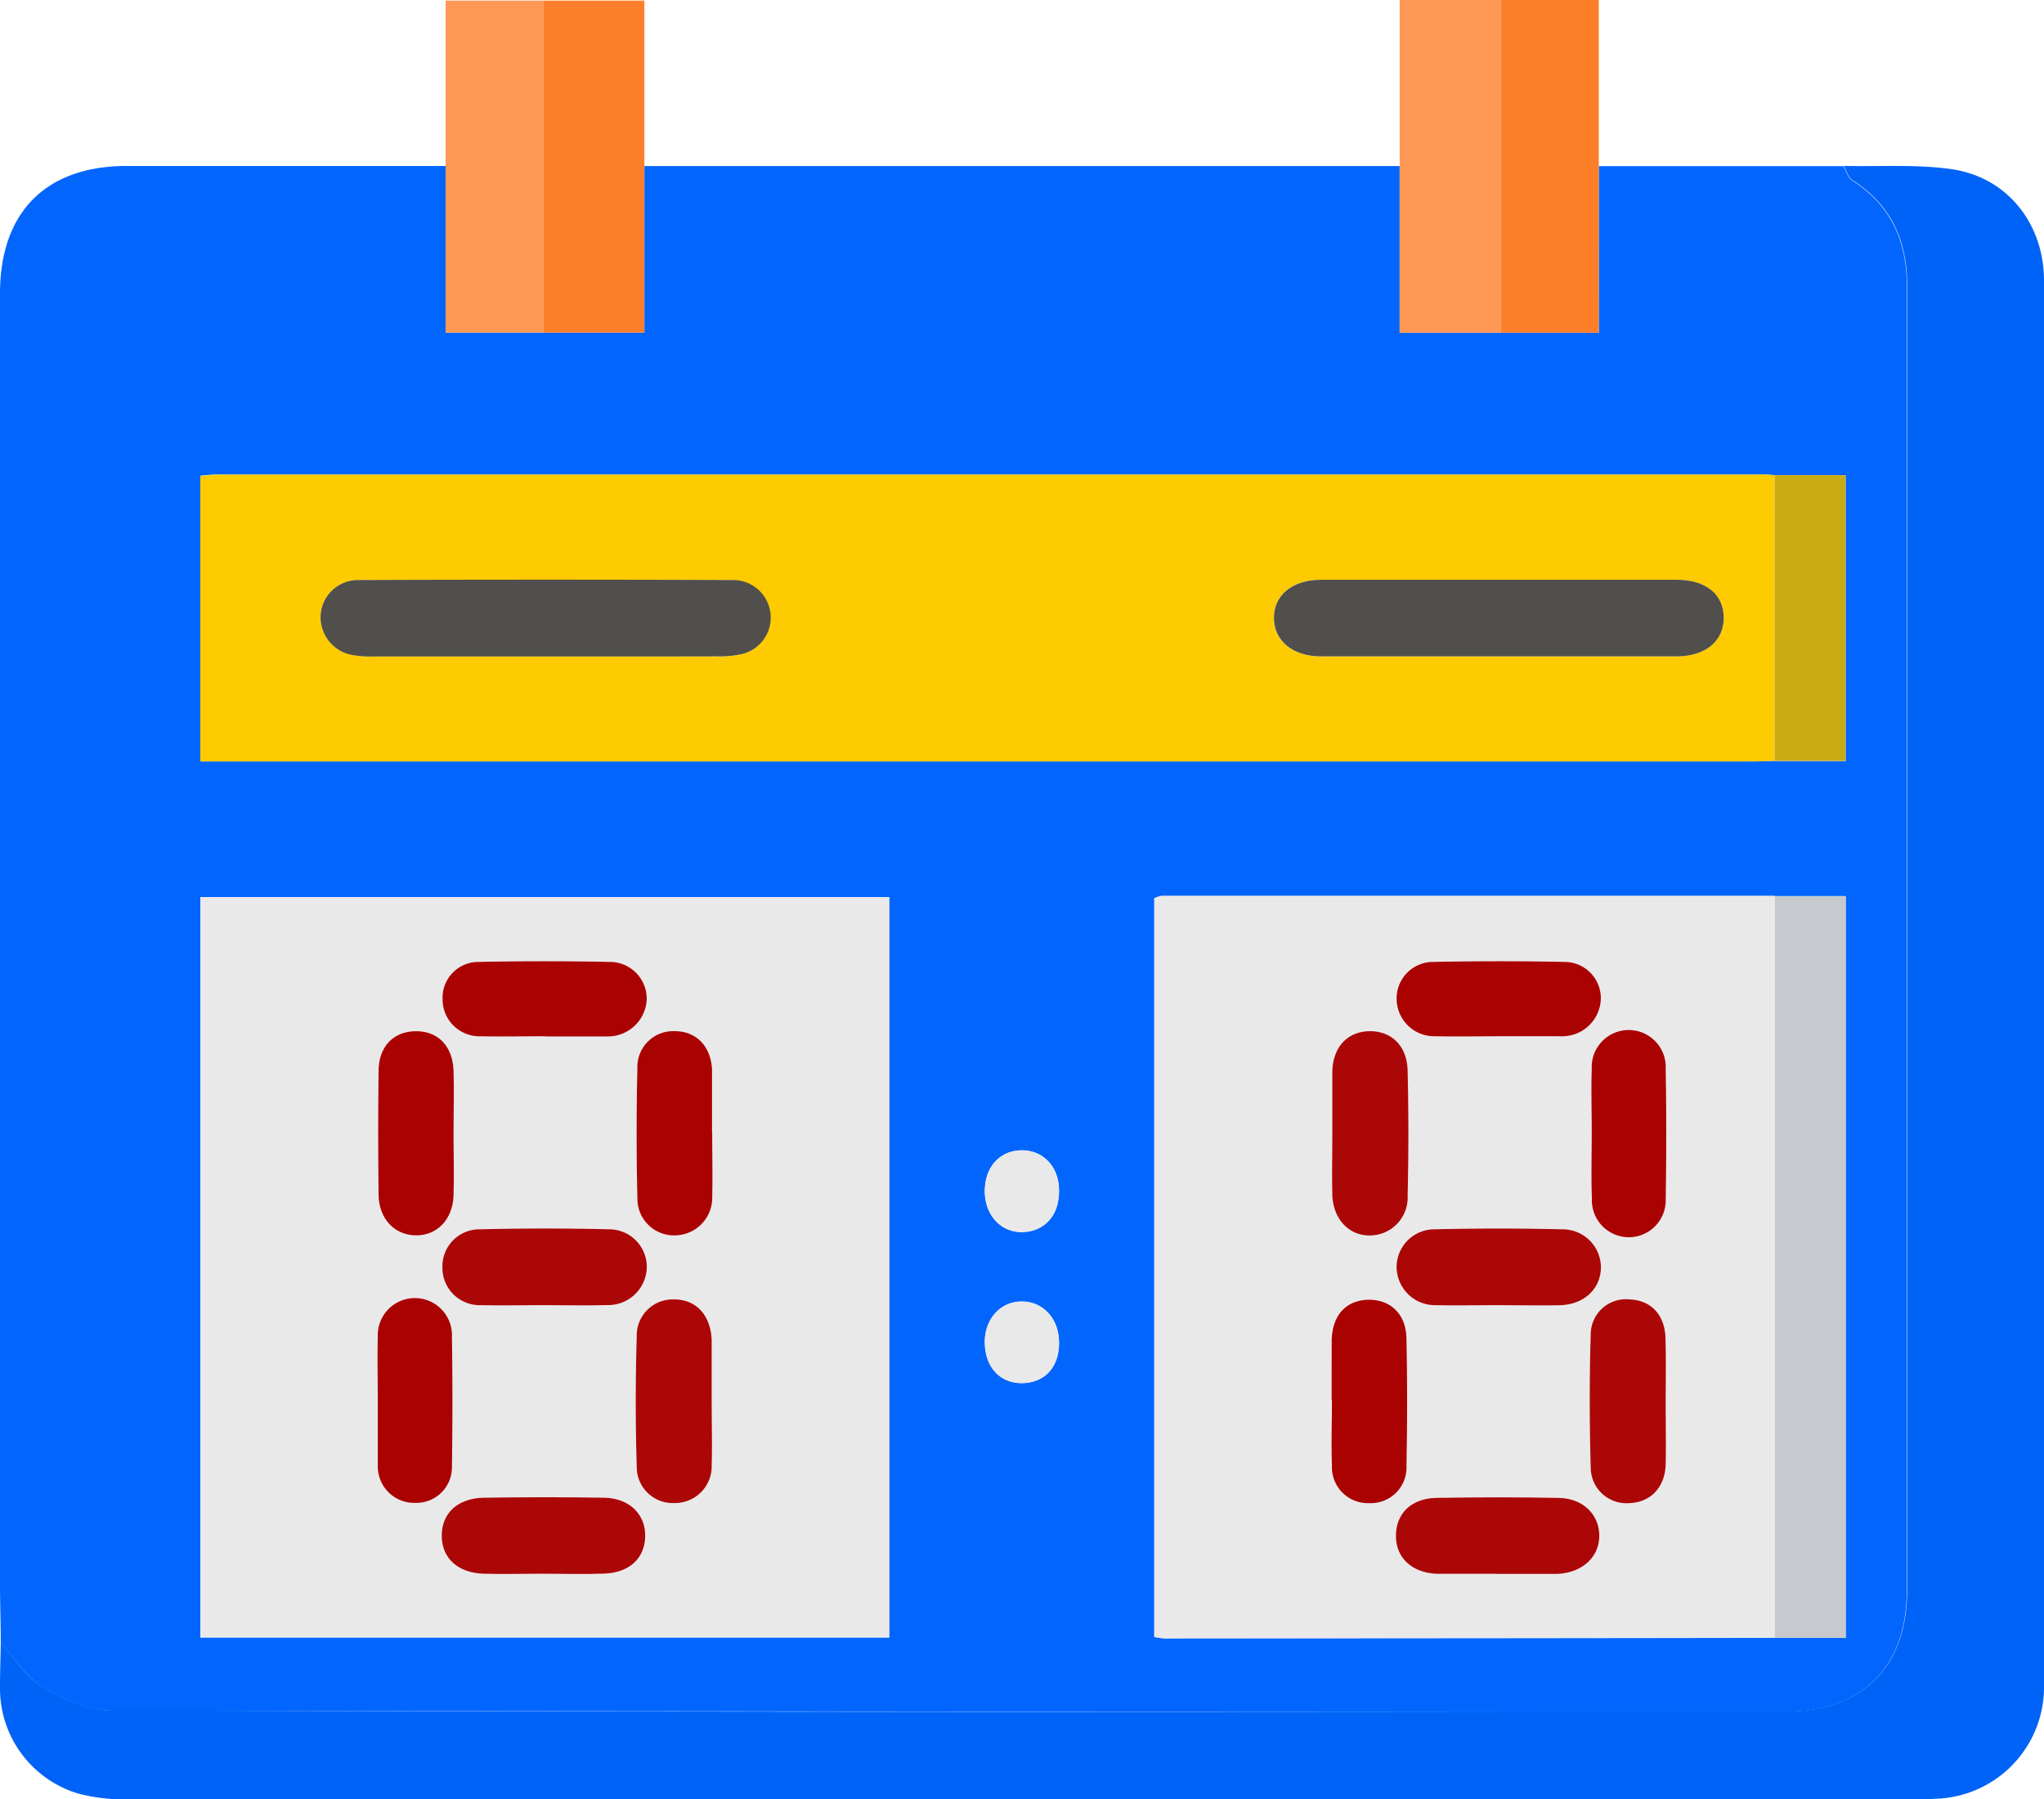 <svg data-name="Layer 1" id="Layer_1" viewBox="0 0 242.28 213.25" xmlns="http://www.w3.org/2000/svg">
    <path
        d="M189.51,19.69l29,0c.33.57.52,1.36,1,1.68,4.6,2.92,6.51,7.15,6.51,12.5q0,77.3,0,154.58c0,9.12-5.28,14.41-14.38,14.41H185.74q-86.22,0-172.42-.12c-2.75,0-5.73-1.31-8.17-2.74-2-1.19-3.4-3.46-5.06-5.25,0-2.34-.09-4.68-.09-7V34.8c0-9.64,5.42-15.12,15-15.13q18.9,0,37.82,0V39.42H76.38V19.68H165.9V39.43h23.61Zm20.84,86.51-72.69,0a3.36,3.36,0,0,0-.84.29V194a8.19,8.19,0,0,0,1.13.17q36.21,0,72.42-.06h8.4V106.2Zm0-16h8.42V56.31h-8.4c-.45,0-.9-.07-1.35-.07H25.75c-.7,0-1.39.09-2,.14V90.24H207.65C208.55,90.24,209.45,90.2,210.35,90.18ZM105.4,194.06V106.32H23.76v87.74Zm20.13-53c0-2.79-1.89-4.77-4.45-4.74s-4.34,2-4.35,4.83,1.91,5,4.58,4.85S125.57,143.93,125.53,141.09Zm0,18.06c0-2.78-1.8-4.82-4.32-4.88s-4.43,1.95-4.48,4.72c0,3,1.72,5,4.45,4.94S125.53,162,125.53,159.15Z"
        fill="#0266fe" />
    <path
        d="M.09,194.72c1.66,1.79,3,4.06,5.06,5.25,2.44,1.43,5.42,2.74,8.17,2.74q86.21.24,172.42.12h25.94c9.1,0,14.38-5.29,14.38-14.41q0-77.28,0-154.58c0-5.35-1.91-9.58-6.51-12.5-.49-.32-.68-1.11-1-1.68,4.31.11,8.68-.22,12.91.41,6.54,1,10.81,6.51,10.82,13.15q0,83.25,0,166.5a13.23,13.23,0,0,1-12.69,13.45c-1,.06-2,.08-3,.08q-105.55,0-211.1,0a22.32,22.32,0,0,1-6.12-.66A13,13,0,0,1,0,199.85C0,198.14.06,196.43.09,194.72Z"
        fill="#0063f7" />
    <path d="M76.38,19.68V39.42h-12q0-19.68,0-39.35h12Z" fill="#fe7f2b" />
    <path d="M177.91,39.43h-12V0h12Z" fill="#fe9854" />
    <path d="M64.37.07q0,19.68,0,39.35H52.82V.07Z" fill="#fe9855" />
    <path d="M177.91,39.43V0h11.6V39.43Z" fill="#fe7f2a" />
    <path
        d="M105.4,194.06H23.76V106.32H105.4Zm-41-39.38c2.51,0,5,.06,7.54,0a4.58,4.58,0,0,0,4.76-4.47,4.46,4.46,0,0,0-4.43-4.51c-5.12-.14-10.24-.13-15.35,0a4.39,4.39,0,0,0-4.45,4.47,4.43,4.43,0,0,0,4.65,4.52C59.52,154.74,61.94,154.68,64.37,154.68Zm0,31.83c2.42,0,4.85.07,7.27,0,2.9-.1,4.78-1.84,4.86-4.36s-1.84-4.58-4.85-4.64c-4.75-.09-9.51-.08-14.27,0-3.09,0-5,1.84-5,4.5s1.88,4.43,5,4.51C59.69,186.57,62,186.52,64.36,186.51Zm20-20.19v-7.56c-.15-2.9-1.84-4.72-4.44-4.75a4.27,4.27,0,0,0-4.51,4.38q-.21,7.7,0,15.39A4.28,4.28,0,0,0,80,178.13a4.35,4.35,0,0,0,4.38-4.52C84.43,171.18,84.35,168.75,84.36,166.32ZM64.57,122.81h7.55a4.6,4.6,0,0,0,4.54-4.42A4.37,4.37,0,0,0,72.17,114q-7.68-.16-15.36,0a4.25,4.25,0,0,0-4.35,4.49A4.37,4.37,0,0,0,57,122.78C59.53,122.87,62.05,122.8,64.57,122.81ZM53.76,134.42c0-2.53.08-5,0-7.57-.12-2.93-1.9-4.67-4.52-4.64S44.88,124,44.85,127q-.09,7.3,0,14.6c0,2.85,1.85,4.78,4.37,4.83s4.4-1.82,4.52-4.7C53.84,139.28,53.76,136.85,53.76,134.42Zm30.66-.15h0v-7c0-.18,0-.36,0-.54-.17-2.72-1.87-4.45-4.4-4.49a4.24,4.24,0,0,0-4.47,4.38q-.18,7.69,0,15.4A4.34,4.34,0,0,0,80,146.41a4.46,4.46,0,0,0,4.36-4.57C84.48,139.32,84.42,136.79,84.42,134.27ZM44.78,166h0v7.28c0,.18,0,.36,0,.53a4.32,4.32,0,0,0,4.54,4.31,4.21,4.21,0,0,0,4.25-4.3q.14-7.68,0-15.36a4.4,4.4,0,1,0-8.79,0C44.71,161,44.78,163.48,44.78,166Z"
        fill="#eae9ea" />
    <path
        d="M210.35,90.18c-.9,0-1.8.06-2.7.06H23.74V56.39c.62,0,1.31-.14,2-.14H209c.45,0,.9,0,1.35.07Q210.36,73.24,210.35,90.18Zm-32.7-21.47H156.57c-3.4,0-5.57,1.79-5.57,4.52s2.18,4.55,5.6,4.56q21.08,0,42.16,0c3.41,0,5.58-1.89,5.56-4.6s-2.13-4.47-5.59-4.48ZM64.56,77.8c6.76,0,13.52,0,20.27,0a12.69,12.69,0,0,0,2.69-.2,4.45,4.45,0,0,0-.72-8.85q-22.17-.08-44.33,0A4.45,4.45,0,0,0,38,72.9a4.57,4.57,0,0,0,3.92,4.74,14.19,14.19,0,0,0,2.69.15Z"
        fill="#fecb00" />
    <path
        d="M210.37,194.1q-36.21,0-72.42.06a8.19,8.19,0,0,1-1.13-.17V106.45a3.36,3.36,0,0,1,.84-.29l72.69,0Q210.37,150.15,210.37,194.1Zm-52.45-59.82c0,2.43,0,4.86,0,7.29.08,2.82,1.92,4.8,4.4,4.85a4.49,4.49,0,0,0,4.53-4.71q.18-7.43,0-14.85c-.07-2.93-1.94-4.69-4.53-4.65s-4.32,1.86-4.4,4.78C157.87,129.41,157.92,131.85,157.92,134.28Zm39.52,31.95c0-2.52.05-5,0-7.57-.07-2.8-1.7-4.53-4.22-4.64a4.18,4.18,0,0,0-4.66,4.18c-.17,5.22-.16,10.46,0,15.68a4.24,4.24,0,0,0,4.61,4.26c2.49-.09,4.2-1.87,4.28-4.61C197.49,171.1,197.44,168.67,197.44,166.23Zm-20.08,20.29h7.27c3-.15,5-2,4.94-4.58s-1.94-4.37-4.8-4.43q-7.28-.13-14.54,0c-2.88.06-4.74,1.91-4.77,4.43s1.87,4.47,4.9,4.57C172.69,186.57,175,186.52,177.36,186.52Zm-.1-31.84c2.52,0,5,0,7.56,0,2.84-.06,4.81-1.84,4.92-4.33a4.53,4.53,0,0,0-4.59-4.67q-7.56-.16-15.12,0a4.48,4.48,0,0,0-4.51,4.46,4.56,4.56,0,0,0,4.72,4.53C172.58,154.74,174.92,154.68,177.26,154.68Zm11.41-20.46c0,2.61-.08,5.22,0,7.82a4.38,4.38,0,1,0,8.75,0q.15-7.68,0-15.37a4.39,4.39,0,1,0-8.77,0C188.59,129.19,188.66,131.71,188.67,134.22Zm-11-11.41h7a5,5,0,0,0,.55,0,4.57,4.57,0,0,0,4.45-4.52,4.3,4.3,0,0,0-4.34-4.29q-7.69-.18-15.41,0a4.33,4.33,0,0,0-4.44,4.46,4.46,4.46,0,0,0,4.6,4.35C172.66,122.87,175.18,122.8,177.71,122.81Zm-19.87,43.05h0c0,2.61-.07,5.22,0,7.83a4.26,4.26,0,0,0,4.41,4.43,4.22,4.22,0,0,0,4.43-4.41q.16-7.56,0-15.12c-.05-2.91-1.89-4.63-4.55-4.57s-4.25,1.85-4.32,4.82C157.8,161.17,157.84,163.52,157.84,165.86Z"
        fill="#eae9ea" />
    <path d="M210.37,194.1q0-43.95,0-87.9h8.42v87.9Z" fill="#c6cacf" />
    <path d="M210.35,90.18q0-16.94,0-33.87h8.4V90.18Z" fill="#caab16" />
    <path d="M125.53,141.09c0,2.84-1.67,4.84-4.22,4.94s-4.58-1.92-4.58-4.85,1.79-4.8,4.35-4.83S125.49,138.3,125.53,141.09Z" fill="#eae9ea" />
    <path d="M125.53,159.15c0,2.86-1.72,4.75-4.35,4.78s-4.5-1.93-4.45-4.94c0-2.77,2-4.77,4.48-4.72S125.54,156.37,125.53,159.15Z" fill="#eae9ea" />
    <path
        d="M64.37,154.68c-2.43,0-4.85.06-7.28,0a4.43,4.43,0,0,1-4.65-4.52,4.39,4.39,0,0,1,4.45-4.47c5.11-.12,10.23-.13,15.35,0a4.46,4.46,0,0,1,4.43,4.51,4.58,4.58,0,0,1-4.76,4.47C69.39,154.74,66.88,154.68,64.37,154.68Z"
        fill="#ab0707" />
    <path
        d="M64.36,186.51c-2.33,0-4.67.06-7,0-3.08-.08-5-1.85-5-4.51s1.88-4.45,5-4.5c4.76-.07,9.52-.08,14.27,0,3,.06,4.93,2,4.85,4.64s-2,4.26-4.86,4.36C69.21,186.58,66.78,186.51,64.36,186.51Z"
        fill="#ab0707" />
    <path
        d="M84.36,166.32c0,2.43.07,4.86,0,7.29A4.35,4.35,0,0,1,80,178.13a4.28,4.28,0,0,1-4.53-4.35q-.23-7.69,0-15.39A4.27,4.27,0,0,1,79.92,154c2.6,0,4.29,1.85,4.44,4.75v7.56Z"
        fill="#ab0707" />
    <path
        d="M64.57,122.81c-2.52,0-5,.06-7.55,0a4.37,4.37,0,0,1-4.56-4.32A4.25,4.25,0,0,1,56.81,114q7.68-.16,15.36,0a4.37,4.37,0,0,1,4.49,4.41,4.6,4.6,0,0,1-4.54,4.42H64.57Z"
        fill="#aa0101" />
    <path
        d="M53.76,134.42c0,2.43.08,4.86,0,7.29-.12,2.88-2,4.75-4.52,4.7s-4.34-2-4.37-4.83q-.09-7.31,0-14.6c0-2.94,1.74-4.73,4.37-4.77s4.4,1.71,4.52,4.64C53.84,129.37,53.76,131.89,53.76,134.42Z"
        fill="#aa0101" />
    <path
        d="M84.42,134.27c0,2.52.06,5,0,7.57A4.46,4.46,0,0,1,80,146.41,4.34,4.34,0,0,1,75.55,142q-.18-7.69,0-15.4A4.24,4.24,0,0,1,80,122.21c2.53,0,4.23,1.77,4.4,4.49,0,.18,0,.36,0,.54v7Z"
        fill="#aa0101" />
    <path d="M44.78,166c0-2.52-.07-5,0-7.55a4.4,4.4,0,1,1,8.79,0q.12,7.68,0,15.36a4.21,4.21,0,0,1-4.25,4.3,4.32,4.32,0,0,1-4.54-4.31c0-.17,0-.35,0-.53V166Z"
        fill="#aa0101" />
    <path d="M177.65,68.71h21.08c3.46,0,5.57,1.72,5.59,4.48s-2.15,4.59-5.56,4.6q-21.07,0-42.16,0c-3.42,0-5.59-1.87-5.6-4.56s2.17-4.51,5.57-4.52Z" fill="#514f4b" />
    <path
        d="M64.56,77.8h-20a14.19,14.19,0,0,1-2.69-.15A4.57,4.57,0,0,1,38,72.9a4.45,4.45,0,0,1,4.52-4.16q22.17-.08,44.33,0a4.45,4.45,0,0,1,.72,8.85,12.69,12.69,0,0,1-2.69.2C78.08,77.81,71.32,77.8,64.56,77.8Z"
        fill="#514f4b" />
    <path
        d="M157.92,134.28c0-2.43,0-4.87,0-7.29.08-2.92,1.81-4.74,4.4-4.78s4.46,1.72,4.53,4.65q.18,7.42,0,14.85a4.49,4.49,0,0,1-4.53,4.71c-2.48,0-4.32-2-4.4-4.85C157.87,139.14,157.92,136.71,157.92,134.28Z"
        fill="#ab0707" />
    <path
        d="M197.44,166.23c0,2.44.05,4.87,0,7.3-.08,2.74-1.79,4.52-4.28,4.61a4.24,4.24,0,0,1-4.61-4.26c-.15-5.22-.16-10.46,0-15.68A4.18,4.18,0,0,1,193.2,154c2.52.11,4.15,1.84,4.22,4.64C197.49,161.19,197.44,163.71,197.44,166.23Z"
        fill="#ab0707" />
    <path d="M177.36,186.52c-2.33,0-4.67,0-7,0-3-.1-4.94-1.92-4.9-4.57s1.89-4.37,4.77-4.43q7.26-.13,14.54,0c2.86.06,4.76,1.93,4.8,4.43s-1.94,4.43-4.94,4.58h-7.27Z"
        fill="#ab0707" />
    <path
        d="M177.26,154.68c-2.34,0-4.68.06-7,0a4.56,4.56,0,0,1-4.72-4.53,4.48,4.48,0,0,1,4.51-4.46q7.56-.18,15.12,0a4.53,4.53,0,0,1,4.59,4.67c-.11,2.49-2.08,4.27-4.92,4.33C182.3,154.73,179.78,154.68,177.26,154.68Z"
        fill="#ab0707" />
    <path d="M188.67,134.22c0-2.51-.08-5,0-7.55a4.39,4.39,0,1,1,8.77,0q.13,7.68,0,15.37a4.38,4.38,0,1,1-8.75,0C188.59,139.44,188.67,136.83,188.67,134.22Z" fill="#aa0101" />
    <path
        d="M177.71,122.81c-2.53,0-5.05.06-7.57,0a4.46,4.46,0,0,1-4.6-4.35A4.33,4.33,0,0,1,170,114q7.71-.16,15.41,0a4.3,4.3,0,0,1,4.34,4.29,4.57,4.57,0,0,1-4.45,4.52,5,5,0,0,1-.55,0Z"
        fill="#aa0101" />
    <path
        d="M157.84,165.86c0-2.34,0-4.69,0-7,.07-3,1.71-4.76,4.32-4.82s4.5,1.66,4.55,4.57q.15,7.56,0,15.12a4.22,4.22,0,0,1-4.43,4.41,4.26,4.26,0,0,1-4.41-4.43c-.09-2.61,0-5.22,0-7.83Z"
        fill="#aa0101" />
</svg>